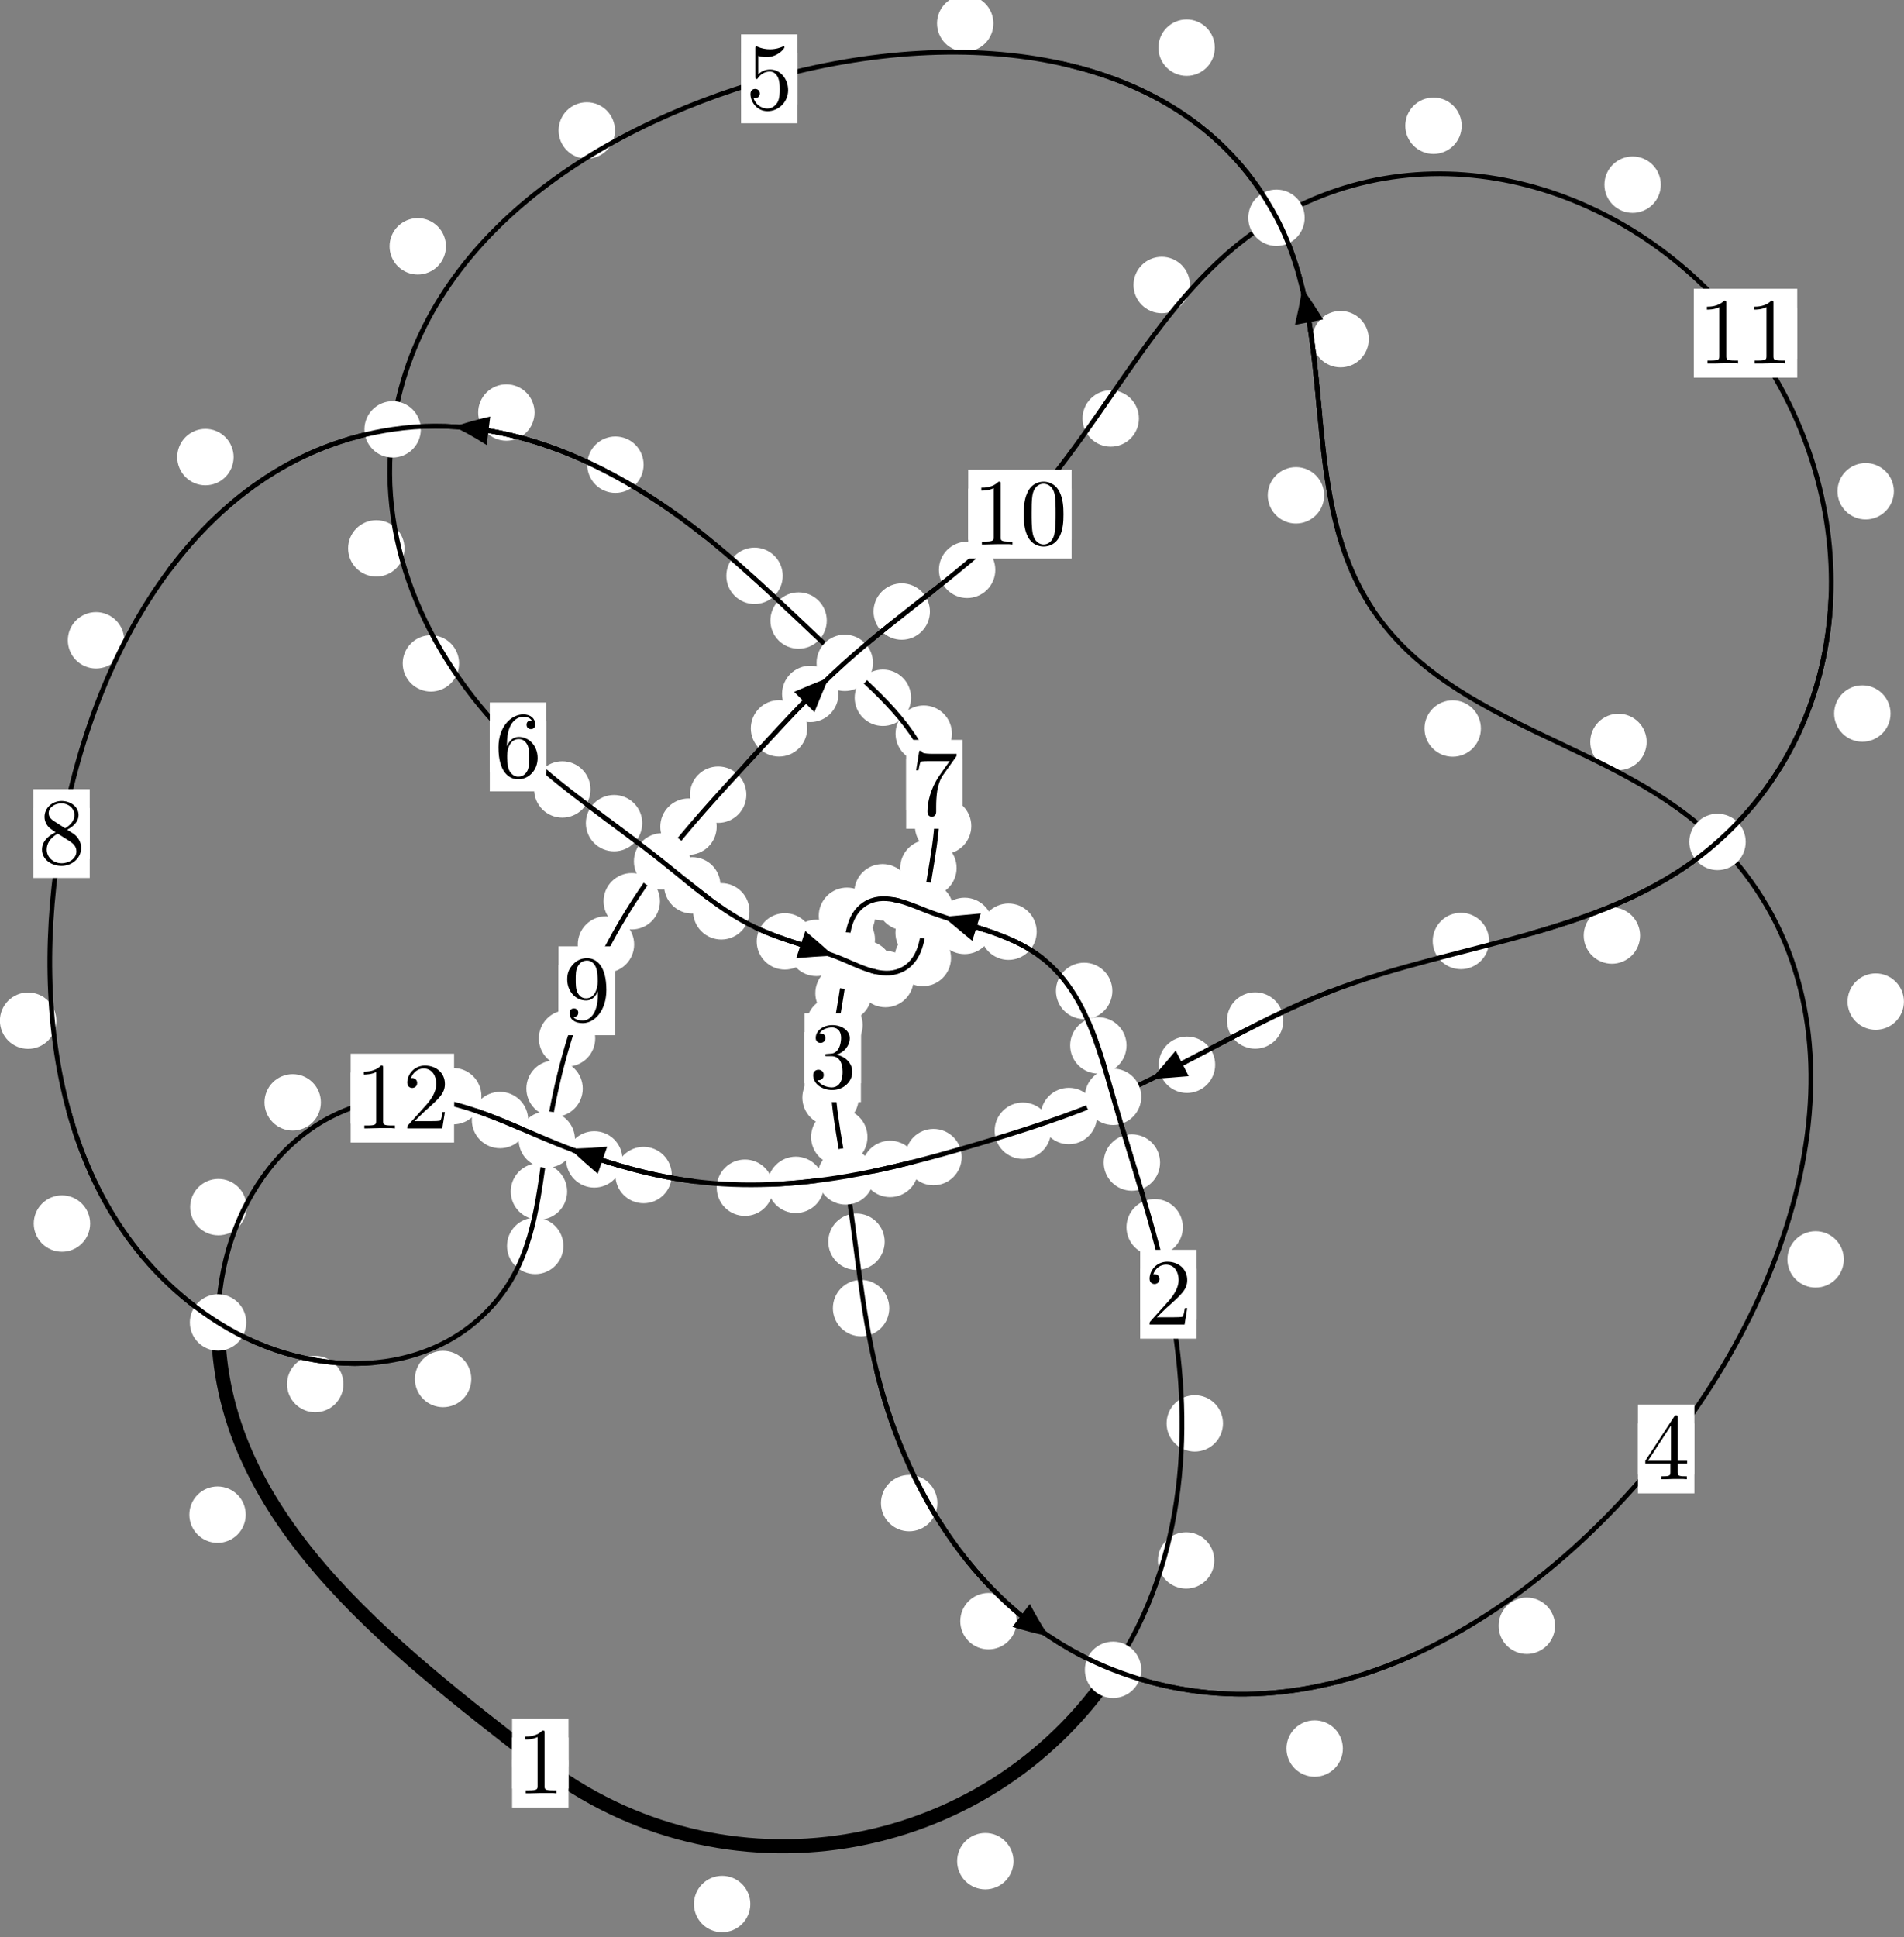 <?xml version="1.0"?>
<!-- Created by MetaPost 1.999 on 2021.07.06:0008 -->
<svg version="1.1" xmlns="http://www.w3.org/2000/svg" xmlns:xlink="http://www.w3.org/1999/xlink" width="201.849" height="205.321" viewBox="0 0 201.849 205.321">
<rect x="0" y="0" width="201.849" height="205.321" fill="#808080" stroke="none"/>
<!-- Original BoundingBox: -118.008591 -27.814194 83.840240 177.507202 -->
  <defs>
    <g transform="scale(0.01,0.01)" id="GLYPHcmr10_48">
      <path style="fill-rule: evenodd;" d="M460 -320C460 -400,455 -480,420 -554C374 -650,292 -666,250 -666C190 -666,117 -640,76 -547C44 -478,39 -400,39 -320C39 -245,43 -155,84 -79C127 2,200 22,249 22C303 22,379 1,423 -94C455 -163,460 -241,460 -320M249 -0C210 -0,151 -25,133 -121C122 -181,122 -273,122 -332C122 -396,122 -462,130 -516C149 -635,224 -644,249 -644C282 -644,348 -626,367 -527C377 -471,377 -395,377 -332C377 -257,377 -189,366 -125C351 -30,294 -0,249 -0"></path>
    </g>
    <g transform="scale(0.01,0.01)" id="GLYPHcmr10_49">
      <path style="fill-rule: evenodd;" d="M294 -640C294 -664,294 -666,271 -666C209 -602,121 -602,89 -602L89 -571C109 -571,168 -571,220 -597L220 -79C220 -43,217 -31,127 -31L95 -31L95 -0L257 -0L130 -3L217 -3L257 -3L297 -3L384 -3L419 -0L419 -31L387 -31C297 -31,294 -42,294 -79"></path>
    </g>
    <g transform="scale(0.01,0.01)" id="GLYPHcmr10_50">
      <path style="fill-rule: evenodd;" d="M127 -77L233 -180C389 -318,449 -372,449 -472C449 -586,359 -666,237 -666C124 -666,50 -574,50 -485C50 -429,100 -429,103 -429C120 -429,155 -441,155 -482C155 -508,137 -534,102 -534C94 -534,92 -534,89 -533C112 -598,166 -635,224 -635C315 -635,358 -554,358 -472C358 -392,308 -313,253 -251L61 -37C50 -26,50 -24,50 -0L421 -0L449 -174L424 -174C419 -144,412 -100,402 -85C395 -77,329 -77,307 -77"></path>
    </g>
    <g transform="scale(0.01,0.01)" id="GLYPHcmr10_51">
      <path style="fill-rule: evenodd;" d="M290 -352C372 -379,430 -449,430 -528C430 -610,342 -666,246 -666C145 -666,69 -606,69 -530C69 -497,91 -478,120 -478C151 -478,171 -500,171 -529C171 -579,124 -579,109 -579C140 -628,206 -641,242 -641C283 -641,338 -619,338 -529C338 -517,336 -459,310 -415C280 -367,246 -364,221 -363C213 -362,189 -360,182 -360C174 -359,167 -358,167 -348C167 -337,174 -337,191 -337L235 -337C317 -337,354 -269,354 -171C354 -35,285 -6,241 -6C198 -6,123 -23,88 -82C123 -77,154 -99,154 -137C154 -173,127 -193,98 -193C74 -193,42 -179,42 -135C42 -44,135 22,244 22C366 22,457 -69,457 -171C457 -253,394 -331,290 -352"></path>
    </g>
    <g transform="scale(0.01,0.01)" id="GLYPHcmr10_52">
      <path style="fill-rule: evenodd;" d="M294 -165L294 -78C294 -42,292 -31,218 -31L197 -31L197 -0L332 -0L238 -3L290 -3L332 -3L374 -3L427 -3L468 -0L468 -31L447 -31C373 -31,371 -42,371 -78L371 -165L471 -165L471 -196L371 -196L371 -651C371 -671,371 -677,355 -677C346 -677,343 -677,335 -665L28 -196L28 -165M300 -196L56 -196L300 -569"></path>
    </g>
    <g transform="scale(0.01,0.01)" id="GLYPHcmr10_53">
      <path style="fill-rule: evenodd;" d="M449 -201C449 -320,367 -420,259 -420C211 -420,168 -404,132 -369L132 -564C152 -558,185 -551,217 -551C340 -551,410 -642,410 -655C410 -661,407 -666,400 -666C399 -666,397 -666,392 -663C372 -654,323 -634,256 -634C216 -634,170 -641,123 -662C115 -665,113 -665,111 -665C101 -665,101 -657,101 -641L101 -345C101 -327,101 -319,115 -319C122 -319,124 -322,128 -328C139 -344,176 -398,257 -398C309 -398,334 -352,342 -334C358 -297,360 -258,360 -208C360 -173,360 -113,336 -71C312 -32,275 -6,229 -6C156 -6,99 -59,82 -118C85 -117,88 -116,99 -116C132 -116,149 -141,149 -165C149 -189,132 -214,99 -214C85 -214,50 -207,50 -161C50 -75,119 22,231 22C347 22,449 -74,449 -201"></path>
    </g>
    <g transform="scale(0.01,0.01)" id="GLYPHcmr10_54">
      <path style="fill-rule: evenodd;" d="M132 -328L132 -352C132 -605,256 -641,307 -641C331 -641,373 -635,395 -601C380 -601,340 -601,340 -556C340 -525,364 -510,386 -510C402 -510,432 -519,432 -558C432 -618,388 -666,305 -666C177 -666,42 -537,42 -316C42 -49,158 22,251 22C362 22,457 -72,457 -204C457 -331,368 -427,257 -427C189 -427,152 -376,132 -328M251 -6C188 -6,158 -66,152 -81C134 -128,134 -208,134 -226C134 -304,166 -404,256 -404C272 -404,318 -404,349 -342C367 -305,367 -254,367 -205C367 -157,367 -107,350 -71C320 -11,274 -6,251 -6"></path>
    </g>
    <g transform="scale(0.01,0.01)" id="GLYPHcmr10_55">
      <path style="fill-rule: evenodd;" d="M476 -609C485 -621,485 -623,485 -644L242 -644C120 -644,118 -657,114 -676L89 -676L56 -470L81 -470C84 -486,93 -549,106 -561C113 -567,191 -567,204 -567L411 -567C400 -551,321 -442,299 -409C209 -274,176 -135,176 -33C176 -23,176 22,222 22C268 22,268 -23,268 -33L268 -84C268 -139,271 -194,279 -248C283 -271,297 -357,341 -419"></path>
    </g>
    <g transform="scale(0.01,0.01)" id="GLYPHcmr10_56">
      <path style="fill-rule: evenodd;" d="M163 -457C117 -487,113 -521,113 -538C113 -599,178 -641,249 -641C322 -641,386 -589,386 -517C386 -460,347 -412,287 -377M309 -362C381 -399,430 -451,430 -517C430 -609,341 -666,250 -666C150 -666,69 -592,69 -499C69 -481,71 -436,113 -389C124 -377,161 -352,186 -335C128 -306,42 -250,42 -151C42 -45,144 22,249 22C362 22,457 -61,457 -168C457 -204,446 -249,408 -291C389 -312,373 -322,309 -362M209 -320L332 -242C360 -223,407 -193,407 -132C407 -58,332 -6,250 -6C164 -6,92 -68,92 -151C92 -209,124 -273,209 -320"></path>
    </g>
    <g transform="scale(0.01,0.01)" id="GLYPHcmr10_57">
      <path style="fill-rule: evenodd;" d="M367 -318L367 -286C367 -52,263 -6,205 -6C188 -6,134 -8,107 -42C151 -42,159 -71,159 -88C159 -119,135 -134,113 -134C97 -134,67 -125,67 -86C67 -19,121 22,206 22C335 22,457 -114,457 -329C457 -598,342 -666,253 -666C198 -666,149 -648,106 -603C65 -558,42 -516,42 -441C42 -316,130 -218,242 -218C303 -218,344 -260,367 -318M243 -241C227 -241,181 -241,150 -304C132 -341,132 -391,132 -440C132 -494,132 -541,153 -578C180 -628,218 -641,253 -641C299 -641,332 -607,349 -562C361 -530,365 -467,365 -421C365 -338,331 -241,243 -241"></path>
    </g>
  </defs>
  <path d="M79.544 201.825C79.544 201.033,79.229 200.273,78.669 199.712C78.108 199.152,77.348 198.837,76.555 198.837C75.762 198.837,75.002 199.152,74.442 199.712C73.881 200.273,73.566 201.033,73.566 201.825C73.566 202.618,73.881 203.378,74.442 203.939C75.002 204.499,75.762 204.814,76.555 204.814C77.348 204.814,78.108 204.499,78.669 203.939C79.229 203.378,79.544 202.618,79.544 201.825Z" style="fill: rgb(100%,100%,100%);stroke: none;"></path>
  <path d="M60.268 186.885C60.268 186.092,59.953 185.332,59.393 184.771C58.832 184.211,58.072 183.896,57.279 183.896C56.486 183.896,55.726 184.211,55.166 184.771C54.605 185.332,54.29 186.092,54.29 186.885C54.29 187.677,54.605 188.437,55.166 188.998C55.726 189.558,56.486 189.873,57.279 189.873C58.072 189.873,58.832 189.558,59.393 188.998C59.953 188.437,60.268 187.677,60.268 186.885Z" style="fill: rgb(100%,100%,100%);stroke: none;"></path>
  <path d="M128.731 165.403C128.731 164.61,128.416 163.85,127.856 163.29C127.296 162.729,126.535 162.414,125.743 162.414C124.95 162.414,124.19 162.729,123.629 163.29C123.069 163.85,122.754 164.61,122.754 165.403C122.754 166.196,123.069 166.956,123.629 167.516C124.19 168.077,124.95 168.392,125.743 168.392C126.535 168.392,127.296 168.077,127.856 167.516C128.416 166.956,128.731 166.196,128.731 165.403Z" style="fill: rgb(100%,100%,100%);stroke: none;"></path>
  <path d="M107.447 197.283C107.447 196.491,107.132 195.73,106.571 195.17C106.011 194.609,105.251 194.294,104.458 194.294C103.665 194.294,102.905 194.609,102.345 195.17C101.784 195.73,101.469 196.491,101.469 197.283C101.469 198.076,101.784 198.836,102.345 199.397C102.905 199.957,103.665 200.272,104.458 200.272C105.251 200.272,106.011 199.957,106.571 199.397C107.132 198.836,107.447 198.076,107.447 197.283Z" style="fill: rgb(100%,100%,100%);stroke: none;"></path>
  <path d="M125.399 130.086C125.399 129.294,125.084 128.533,124.523 127.973C123.963 127.413,123.203 127.098,122.41 127.098C121.617 127.098,120.857 127.413,120.297 127.973C119.736 128.533,119.421 129.294,119.421 130.086C119.421 130.879,119.736 131.639,120.297 132.2C120.857 132.76,121.617 133.075,122.41 133.075C123.203 133.075,123.963 132.76,124.523 132.2C125.084 131.639,125.399 130.879,125.399 130.086Z" style="fill: rgb(100%,100%,100%);stroke: none;"></path>
  <path d="M129.653 150.879C129.653 150.086,129.338 149.326,128.778 148.765C128.217 148.205,127.457 147.89,126.664 147.89C125.872 147.89,125.112 148.205,124.551 148.765C123.991 149.326,123.676 150.086,123.676 150.879C123.676 151.671,123.991 152.431,124.551 152.992C125.112 153.552,125.872 153.867,126.664 153.867C127.457 153.867,128.217 153.552,128.778 152.992C129.338 152.431,129.653 151.671,129.653 150.879Z" style="fill: rgb(100%,100%,100%);stroke: none;"></path>
  <path d="M119.428 110.816C119.428 110.023,119.113 109.263,118.553 108.703C117.992 108.142,117.232 107.827,116.44 107.827C115.647 107.827,114.887 108.142,114.326 108.703C113.766 109.263,113.451 110.023,113.451 110.816C113.451 111.609,113.766 112.369,114.326 112.929C114.887 113.49,115.647 113.805,116.44 113.805C117.232 113.805,117.992 113.49,118.553 112.929C119.113 112.369,119.428 111.609,119.428 110.816Z" style="fill: rgb(100%,100%,100%);stroke: none;"></path>
  <path d="M122.984 123.231C122.984 122.438,122.669 121.678,122.109 121.117C121.549 120.557,120.788 120.242,119.996 120.242C119.203 120.242,118.443 120.557,117.882 121.117C117.322 121.678,117.007 122.438,117.007 123.231C117.007 124.023,117.322 124.783,117.882 125.344C118.443 125.904,119.203 126.219,119.996 126.219C120.788 126.219,121.549 125.904,122.109 125.344C122.669 124.783,122.984 124.023,122.984 123.231Z" style="fill: rgb(100%,100%,100%);stroke: none;"></path>
  <path d="M109.903 98.761C109.903 97.968,109.588 97.208,109.027 96.648C108.467 96.087,107.707 95.772,106.914 95.772C106.121 95.772,105.361 96.087,104.801 96.648C104.24 97.208,103.925 97.968,103.925 98.761C103.925 99.554,104.24 100.314,104.801 100.874C105.361 101.435,106.121 101.75,106.914 101.75C107.707 101.75,108.467 101.435,109.027 100.874C109.588 100.314,109.903 99.554,109.903 98.761Z" style="fill: rgb(100%,100%,100%);stroke: none;"></path>
  <path d="M117.923 105.037C117.923 104.244,117.608 103.484,117.047 102.924C116.487 102.363,115.727 102.048,114.934 102.048C114.141 102.048,113.381 102.363,112.821 102.924C112.26 103.484,111.945 104.244,111.945 105.037C111.945 105.83,112.26 106.59,112.821 107.15C113.381 107.711,114.141 108.026,114.934 108.026C115.727 108.026,116.487 107.711,117.047 107.15C117.608 106.59,117.923 105.83,117.923 105.037Z" style="fill: rgb(100%,100%,100%);stroke: none;"></path>
  <path d="M98.917 95.628C98.917 94.835,98.602 94.075,98.042 93.515C97.481 92.954,96.721 92.639,95.928 92.639C95.136 92.639,94.376 92.954,93.815 93.515C93.255 94.075,92.94 94.835,92.94 95.628C92.94 96.421,93.255 97.181,93.815 97.741C94.376 98.302,95.136 98.617,95.928 98.617C96.721 98.617,97.481 98.302,98.042 97.741C98.602 97.181,98.917 96.421,98.917 95.628Z" style="fill: rgb(100%,100%,100%);stroke: none;"></path>
  <path d="M105.25 98.147C105.25 97.354,104.936 96.594,104.375 96.033C103.815 95.473,103.054 95.158,102.262 95.158C101.469 95.158,100.709 95.473,100.148 96.033C99.588 96.594,99.273 97.354,99.273 98.147C99.273 98.939,99.588 99.7,100.148 100.26C100.709 100.821,101.469 101.135,102.262 101.135C103.054 101.135,103.815 100.821,104.375 100.26C104.936 99.7,105.25 98.939,105.25 98.147Z" style="fill: rgb(100%,100%,100%);stroke: none;"></path>
  <path d="M92.778 97.075C92.778 96.282,92.463 95.522,91.902 94.961C91.342 94.401,90.582 94.086,89.789 94.086C88.996 94.086,88.236 94.401,87.676 94.961C87.115 95.522,86.8 96.282,86.8 97.075C86.8 97.867,87.115 98.628,87.676 99.188C88.236 99.748,88.996 100.063,89.789 100.063C90.582 100.063,91.342 99.748,91.902 99.188C92.463 98.628,92.778 97.867,92.778 97.075Z" style="fill: rgb(100%,100%,100%);stroke: none;"></path>
  <path d="M96.547 94.58C96.547 93.787,96.232 93.027,95.671 92.466C95.111 91.906,94.351 91.591,93.558 91.591C92.765 91.591,92.005 91.906,91.445 92.466C90.884 93.027,90.569 93.787,90.569 94.58C90.569 95.372,90.884 96.132,91.445 96.693C92.005 97.253,92.765 97.568,93.558 97.568C94.351 97.568,95.111 97.253,95.671 96.693C96.232 96.132,96.547 95.372,96.547 94.58Z" style="fill: rgb(100%,100%,100%);stroke: none;"></path>
  <path d="M92.413 105.276C92.413 104.483,92.098 103.723,91.538 103.162C90.977 102.602,90.217 102.287,89.424 102.287C88.632 102.287,87.872 102.602,87.311 103.162C86.751 103.723,86.436 104.483,86.436 105.276C86.436 106.068,86.751 106.829,87.311 107.389C87.872 107.95,88.632 108.264,89.424 108.264C90.217 108.264,90.977 107.95,91.538 107.389C92.098 106.829,92.413 106.068,92.413 105.276Z" style="fill: rgb(100%,100%,100%);stroke: none;"></path>
  <path d="M92.758 99.571C92.758 98.778,92.443 98.018,91.882 97.457C91.322 96.897,90.562 96.582,89.769 96.582C88.976 96.582,88.216 96.897,87.656 97.457C87.095 98.018,86.78 98.778,86.78 99.571C86.78 100.363,87.095 101.123,87.656 101.684C88.216 102.244,88.976 102.559,89.769 102.559C90.562 102.559,91.322 102.244,91.882 101.684C92.443 101.123,92.758 100.363,92.758 99.571Z" style="fill: rgb(100%,100%,100%);stroke: none;"></path>
  <path d="M91.038 116.346C91.038 115.553,90.723 114.793,90.163 114.233C89.602 113.672,88.842 113.357,88.049 113.357C87.257 113.357,86.497 113.672,85.936 114.233C85.376 114.793,85.061 115.553,85.061 116.346C85.061 117.139,85.376 117.899,85.936 118.459C86.497 119.02,87.257 119.335,88.049 119.335C88.842 119.335,89.602 119.02,90.163 118.459C90.723 117.899,91.038 117.139,91.038 116.346Z" style="fill: rgb(100%,100%,100%);stroke: none;"></path>
  <path d="M91.454 108.651C91.454 107.858,91.139 107.098,90.579 106.538C90.018 105.977,89.258 105.662,88.465 105.662C87.673 105.662,86.912 105.977,86.352 106.538C85.791 107.098,85.476 107.858,85.476 108.651C85.476 109.444,85.791 110.204,86.352 110.764C86.912 111.325,87.673 111.64,88.465 111.64C89.258 111.64,90.018 111.325,90.579 110.764C91.139 110.204,91.454 109.444,91.454 108.651Z" style="fill: rgb(100%,100%,100%);stroke: none;"></path>
  <path d="M93.787 131.624C93.787 130.832,93.472 130.071,92.912 129.511C92.351 128.951,91.591 128.636,90.798 128.636C90.006 128.636,89.245 128.951,88.685 129.511C88.124 130.071,87.809 130.832,87.809 131.624C87.809 132.417,88.124 133.177,88.685 133.738C89.245 134.298,90.006 134.613,90.798 134.613C91.591 134.613,92.351 134.298,92.912 133.738C93.472 133.177,93.787 132.417,93.787 131.624Z" style="fill: rgb(100%,100%,100%);stroke: none;"></path>
  <path d="M91.963 120.522C91.963 119.729,91.648 118.969,91.088 118.409C90.527 117.848,89.767 117.533,88.975 117.533C88.182 117.533,87.422 117.848,86.861 118.409C86.301 118.969,85.986 119.729,85.986 120.522C85.986 121.315,86.301 122.075,86.861 122.635C87.422 123.196,88.182 123.511,88.975 123.511C89.767 123.511,90.527 123.196,91.088 122.635C91.648 122.075,91.963 121.315,91.963 120.522Z" style="fill: rgb(100%,100%,100%);stroke: none;"></path>
  <path d="M99.373 159.328C99.373 158.536,99.058 157.775,98.497 157.215C97.937 156.655,97.177 156.34,96.384 156.34C95.591 156.34,94.831 156.655,94.271 157.215C93.71 157.775,93.395 158.536,93.395 159.328C93.395 160.121,93.71 160.881,94.271 161.442C94.831 162.002,95.591 162.317,96.384 162.317C97.177 162.317,97.937 162.002,98.497 161.442C99.058 160.881,99.373 160.121,99.373 159.328Z" style="fill: rgb(100%,100%,100%);stroke: none;"></path>
  <path d="M94.274 138.661C94.274 137.868,93.959 137.108,93.399 136.547C92.838 135.987,92.078 135.672,91.285 135.672C90.493 135.672,89.733 135.987,89.172 136.547C88.612 137.108,88.297 137.868,88.297 138.661C88.297 139.453,88.612 140.213,89.172 140.774C89.733 141.334,90.493 141.649,91.285 141.649C92.078 141.649,92.838 141.334,93.399 140.774C93.959 140.213,94.274 139.453,94.274 138.661Z" style="fill: rgb(100%,100%,100%);stroke: none;"></path>
  <path d="M142.359 185.345C142.359 184.553,142.044 183.792,141.484 183.232C140.923 182.671,140.163 182.356,139.371 182.356C138.578 182.356,137.818 182.671,137.257 183.232C136.697 183.792,136.382 184.553,136.382 185.345C136.382 186.138,136.697 186.898,137.257 187.459C137.818 188.019,138.578 188.334,139.371 188.334C140.163 188.334,140.923 188.019,141.484 187.459C142.044 186.898,142.359 186.138,142.359 185.345Z" style="fill: rgb(100%,100%,100%);stroke: none;"></path>
  <path d="M107.78 171.842C107.78 171.049,107.465 170.289,106.904 169.729C106.344 169.168,105.584 168.853,104.791 168.853C103.998 168.853,103.238 169.168,102.678 169.729C102.117 170.289,101.802 171.049,101.802 171.842C101.802 172.635,102.117 173.395,102.678 173.955C103.238 174.516,103.998 174.831,104.791 174.831C105.584 174.831,106.344 174.516,106.904 173.955C107.465 173.395,107.78 172.635,107.78 171.842Z" style="fill: rgb(100%,100%,100%);stroke: none;"></path>
  <path d="M195.466 133.495C195.466 132.703,195.151 131.942,194.59 131.382C194.03 130.821,193.269 130.507,192.477 130.507C191.684 130.507,190.924 130.821,190.363 131.382C189.803 131.942,189.488 132.703,189.488 133.495C189.488 134.288,189.803 135.048,190.363 135.609C190.924 136.169,191.684 136.484,192.477 136.484C193.269 136.484,194.03 136.169,194.59 135.609C195.151 135.048,195.466 134.288,195.466 133.495Z" style="fill: rgb(100%,100%,100%);stroke: none;"></path>
  <path d="M164.851 172.33C164.851 171.538,164.536 170.777,163.975 170.217C163.415 169.657,162.655 169.342,161.862 169.342C161.069 169.342,160.309 169.657,159.749 170.217C159.188 170.777,158.873 171.538,158.873 172.33C158.873 173.123,159.188 173.883,159.749 174.444C160.309 175.004,161.069 175.319,161.862 175.319C162.655 175.319,163.415 175.004,163.975 174.444C164.536 173.883,164.851 173.123,164.851 172.33Z" style="fill: rgb(100%,100%,100%);stroke: none;"></path>
  <path d="M174.565 78.646C174.565 77.853,174.25 77.093,173.69 76.532C173.13 75.972,172.369 75.657,171.577 75.657C170.784 75.657,170.024 75.972,169.463 76.532C168.903 77.093,168.588 77.853,168.588 78.646C168.588 79.438,168.903 80.198,169.463 80.759C170.024 81.319,170.784 81.634,171.577 81.634C172.369 81.634,173.13 81.319,173.69 80.759C174.25 80.198,174.565 79.438,174.565 78.646Z" style="fill: rgb(100%,100%,100%);stroke: none;"></path>
  <path d="M201.84 106.17C201.84 105.378,201.525 104.617,200.965 104.057C200.404 103.496,199.644 103.182,198.852 103.182C198.059 103.182,197.299 103.496,196.738 104.057C196.178 104.617,195.863 105.378,195.863 106.17C195.863 106.963,196.178 107.723,196.738 108.284C197.299 108.844,198.059 109.159,198.852 109.159C199.644 109.159,200.404 108.844,200.965 108.284C201.525 107.723,201.84 106.963,201.84 106.17Z" style="fill: rgb(100%,100%,100%);stroke: none;"></path>
  <path d="M140.376 52.503C140.376 51.71,140.061 50.95,139.5 50.39C138.94 49.829,138.18 49.514,137.387 49.514C136.594 49.514,135.834 49.829,135.274 50.39C134.713 50.95,134.398 51.71,134.398 52.503C134.398 53.296,134.713 54.056,135.274 54.616C135.834 55.177,136.594 55.492,137.387 55.492C138.18 55.492,138.94 55.177,139.5 54.616C140.061 54.056,140.376 53.296,140.376 52.503Z" style="fill: rgb(100%,100%,100%);stroke: none;"></path>
  <path d="M156.993 77.221C156.993 76.429,156.678 75.669,156.117 75.108C155.557 74.548,154.797 74.233,154.004 74.233C153.211 74.233,152.451 74.548,151.891 75.108C151.33 75.669,151.015 76.429,151.015 77.221C151.015 78.014,151.33 78.774,151.891 79.335C152.451 79.895,153.211 80.21,154.004 80.21C154.797 80.21,155.557 79.895,156.117 79.335C156.678 78.774,156.993 78.014,156.993 77.221Z" style="fill: rgb(100%,100%,100%);stroke: none;"></path>
  <path d="M128.786 5.053C128.786 4.26,128.471 3.5,127.911 2.94C127.35 2.379,126.59 2.064,125.798 2.064C125.005 2.064,124.245 2.379,123.684 2.94C123.124 3.5,122.809 4.26,122.809 5.053C122.809 5.846,123.124 6.606,123.684 7.166C124.245 7.727,125.005 8.042,125.798 8.042C126.59 8.042,127.35 7.727,127.911 7.166C128.471 6.606,128.786 5.846,128.786 5.053Z" style="fill: rgb(100%,100%,100%);stroke: none;"></path>
  <path d="M145.107 35.95C145.107 35.157,144.792 34.397,144.232 33.836C143.671 33.276,142.911 32.961,142.118 32.961C141.326 32.961,140.565 33.276,140.005 33.836C139.444 34.397,139.13 35.157,139.13 35.95C139.13 36.742,139.444 37.503,140.005 38.063C140.565 38.624,141.326 38.938,142.118 38.938C142.911 38.938,143.671 38.624,144.232 38.063C144.792 37.503,145.107 36.742,145.107 35.95Z" style="fill: rgb(100%,100%,100%);stroke: none;"></path>
  <path d="M65.196 13.829C65.196 13.036,64.881 12.276,64.321 11.716C63.76 11.155,63 10.84,62.207 10.84C61.415 10.84,60.654 11.155,60.094 11.716C59.533 12.276,59.219 13.036,59.219 13.829C59.219 14.622,59.533 15.382,60.094 15.942C60.654 16.503,61.415 16.818,62.207 16.818C63 16.818,63.76 16.503,64.321 15.942C64.881 15.382,65.196 14.622,65.196 13.829Z" style="fill: rgb(100%,100%,100%);stroke: none;"></path>
  <path d="M105.314 2.482C105.314 1.689,104.999 0.929,104.439 0.368C103.879 -0.192,103.118 -0.507,102.326 -0.507C101.533 -0.507,100.773 -0.192,100.212 0.368C99.652 0.929,99.337 1.689,99.337 2.482C99.337 3.274,99.652 4.034,100.212 4.595C100.773 5.155,101.533 5.47,102.326 5.47C103.118 5.47,103.879 5.155,104.439 4.595C104.999 4.034,105.314 3.274,105.314 2.482Z" style="fill: rgb(100%,100%,100%);stroke: none;"></path>
  <path d="M42.881 58.128C42.881 57.335,42.566 56.575,42.006 56.015C41.445 55.454,40.685 55.139,39.892 55.139C39.1 55.139,38.339 55.454,37.779 56.015C37.218 56.575,36.903 57.335,36.903 58.128C36.903 58.921,37.218 59.681,37.779 60.241C38.339 60.802,39.1 61.117,39.892 61.117C40.685 61.117,41.445 60.802,42.006 60.241C42.566 59.681,42.881 58.921,42.881 58.128Z" style="fill: rgb(100%,100%,100%);stroke: none;"></path>
  <path d="M47.276 26.11C47.276 25.318,46.961 24.558,46.401 23.997C45.84 23.437,45.08 23.122,44.287 23.122C43.495 23.122,42.734 23.437,42.174 23.997C41.614 24.558,41.299 25.318,41.299 26.11C41.299 26.903,41.614 27.663,42.174 28.224C42.734 28.784,43.495 29.099,44.287 29.099C45.08 29.099,45.84 28.784,46.401 28.224C46.961 27.663,47.276 26.903,47.276 26.11Z" style="fill: rgb(100%,100%,100%);stroke: none;"></path>
  <path d="M62.602 83.682C62.602 82.889,62.287 82.129,61.727 81.569C61.166 81.008,60.406 80.693,59.614 80.693C58.821 80.693,58.061 81.008,57.5 81.569C56.94 82.129,56.625 82.889,56.625 83.682C56.625 84.475,56.94 85.235,57.5 85.795C58.061 86.356,58.821 86.671,59.614 86.671C60.406 86.671,61.166 86.356,61.727 85.795C62.287 85.235,62.602 84.475,62.602 83.682Z" style="fill: rgb(100%,100%,100%);stroke: none;"></path>
  <path d="M48.668 70.319C48.668 69.526,48.353 68.766,47.793 68.206C47.232 67.645,46.472 67.33,45.68 67.33C44.887 67.33,44.127 67.645,43.566 68.206C43.006 68.766,42.691 69.526,42.691 70.319C42.691 71.112,43.006 71.872,43.566 72.432C44.127 72.993,44.887 73.308,45.68 73.308C46.472 73.308,47.232 72.993,47.793 72.432C48.353 71.872,48.668 71.112,48.668 70.319Z" style="fill: rgb(100%,100%,100%);stroke: none;"></path>
  <path d="M76.377 93.847C76.377 93.054,76.062 92.294,75.502 91.733C74.941 91.173,74.181 90.858,73.388 90.858C72.596 90.858,71.836 91.173,71.275 91.733C70.715 92.294,70.4 93.054,70.4 93.847C70.4 94.639,70.715 95.4,71.275 95.96C71.836 96.521,72.596 96.836,73.388 96.836C74.181 96.836,74.941 96.521,75.502 95.96C76.062 95.4,76.377 94.639,76.377 93.847Z" style="fill: rgb(100%,100%,100%);stroke: none;"></path>
  <path d="M68.087 87.254C68.087 86.462,67.772 85.701,67.211 85.141C66.651 84.581,65.891 84.266,65.098 84.266C64.305 84.266,63.545 84.581,62.985 85.141C62.424 85.701,62.109 86.462,62.109 87.254C62.109 88.047,62.424 88.807,62.985 89.368C63.545 89.928,64.305 90.243,65.098 90.243C65.891 90.243,66.651 89.928,67.211 89.368C67.772 88.807,68.087 88.047,68.087 87.254Z" style="fill: rgb(100%,100%,100%);stroke: none;"></path>
  <path d="M86.198 99.788C86.198 98.995,85.883 98.235,85.322 97.674C84.762 97.114,84.002 96.799,83.209 96.799C82.416 96.799,81.656 97.114,81.096 97.674C80.535 98.235,80.22 98.995,80.22 99.788C80.22 100.58,80.535 101.341,81.096 101.901C81.656 102.462,82.416 102.776,83.209 102.776C84.002 102.776,84.762 102.462,85.322 101.901C85.883 101.341,86.198 100.58,86.198 99.788Z" style="fill: rgb(100%,100%,100%);stroke: none;"></path>
  <path d="M79.457 96.601C79.457 95.808,79.142 95.048,78.582 94.487C78.021 93.927,77.261 93.612,76.468 93.612C75.676 93.612,74.915 93.927,74.355 94.487C73.794 95.048,73.479 95.808,73.479 96.601C73.479 97.393,73.794 98.153,74.355 98.714C74.915 99.274,75.676 99.589,76.468 99.589C77.261 99.589,78.021 99.274,78.582 98.714C79.142 98.153,79.457 97.393,79.457 96.601Z" style="fill: rgb(100%,100%,100%);stroke: none;"></path>
  <path d="M94.656 102.696C94.656 101.903,94.341 101.143,93.78 100.582C93.22 100.022,92.46 99.707,91.667 99.707C90.874 99.707,90.114 100.022,89.554 100.582C88.993 101.143,88.678 101.903,88.678 102.696C88.678 103.488,88.993 104.248,89.554 104.809C90.114 105.369,90.874 105.684,91.667 105.684C92.46 105.684,93.22 105.369,93.78 104.809C94.341 104.248,94.656 103.488,94.656 102.696Z" style="fill: rgb(100%,100%,100%);stroke: none;"></path>
  <path d="M89.534 100.478C89.534 99.685,89.219 98.925,88.659 98.365C88.098 97.804,87.338 97.489,86.546 97.489C85.753 97.489,84.993 97.804,84.432 98.365C83.872 98.925,83.557 99.685,83.557 100.478C83.557 101.271,83.872 102.031,84.432 102.591C84.993 103.152,85.753 103.467,86.546 103.467C87.338 103.467,88.098 103.152,88.659 102.591C89.219 102.031,89.534 101.271,89.534 100.478Z" style="fill: rgb(100%,100%,100%);stroke: none;"></path>
  <path d="M100.82 101.548C100.82 100.755,100.505 99.995,99.945 99.435C99.384 98.874,98.624 98.559,97.831 98.559C97.039 98.559,96.278 98.874,95.718 99.435C95.157 99.995,94.842 100.755,94.842 101.548C94.842 102.341,95.157 103.101,95.718 103.661C96.278 104.222,97.039 104.537,97.831 104.537C98.624 104.537,99.384 104.222,99.945 103.661C100.505 103.101,100.82 102.341,100.82 101.548Z" style="fill: rgb(100%,100%,100%);stroke: none;"></path>
  <path d="M96.86 103.781C96.86 102.988,96.545 102.228,95.984 101.667C95.424 101.107,94.664 100.792,93.871 100.792C93.078 100.792,92.318 101.107,91.758 101.667C91.197 102.228,90.882 102.988,90.882 103.781C90.882 104.573,91.197 105.333,91.758 105.894C92.318 106.454,93.078 106.769,93.871 106.769C94.664 106.769,95.424 106.454,95.984 105.894C96.545 105.333,96.86 104.573,96.86 103.781Z" style="fill: rgb(100%,100%,100%);stroke: none;"></path>
  <path d="M101.413 92.007C101.413 91.214,101.098 90.454,100.538 89.893C99.977 89.333,99.217 89.018,98.425 89.018C97.632 89.018,96.872 89.333,96.311 89.893C95.751 90.454,95.436 91.214,95.436 92.007C95.436 92.799,95.751 93.56,96.311 94.12C96.872 94.681,97.632 94.996,98.425 94.996C99.217 94.996,99.977 94.681,100.538 94.12C101.098 93.56,101.413 92.799,101.413 92.007Z" style="fill: rgb(100%,100%,100%);stroke: none;"></path>
  <path d="M100.906 98.876C100.906 98.083,100.591 97.323,100.03 96.763C99.47 96.202,98.71 95.887,97.917 95.887C97.124 95.887,96.364 96.202,95.804 96.763C95.243 97.323,94.928 98.083,94.928 98.876C94.928 99.669,95.243 100.429,95.804 100.989C96.364 101.55,97.124 101.865,97.917 101.865C98.71 101.865,99.47 101.55,100.03 100.989C100.591 100.429,100.906 99.669,100.906 98.876Z" style="fill: rgb(100%,100%,100%);stroke: none;"></path>
  <path d="M100.917 77.767C100.917 76.974,100.602 76.214,100.042 75.653C99.481 75.093,98.721 74.778,97.929 74.778C97.136 74.778,96.376 75.093,95.815 75.653C95.255 76.214,94.94 76.974,94.94 77.767C94.94 78.559,95.255 79.319,95.815 79.88C96.376 80.44,97.136 80.755,97.929 80.755C98.721 80.755,99.481 80.44,100.042 79.88C100.602 79.319,100.917 78.559,100.917 77.767Z" style="fill: rgb(100%,100%,100%);stroke: none;"></path>
  <path d="M102.971 87.558C102.971 86.766,102.656 86.005,102.095 85.445C101.535 84.884,100.775 84.569,99.982 84.569C99.189 84.569,98.429 84.884,97.869 85.445C97.308 86.005,96.993 86.766,96.993 87.558C96.993 88.351,97.308 89.111,97.869 89.672C98.429 90.232,99.189 90.547,99.982 90.547C100.775 90.547,101.535 90.232,102.095 89.672C102.656 89.111,102.971 88.351,102.971 87.558Z" style="fill: rgb(100%,100%,100%);stroke: none;"></path>
  <path d="M87.649 65.777C87.649 64.985,87.334 64.225,86.774 63.664C86.213 63.104,85.453 62.789,84.66 62.789C83.868 62.789,83.108 63.104,82.547 63.664C81.987 64.225,81.672 64.985,81.672 65.777C81.672 66.57,81.987 67.33,82.547 67.891C83.108 68.451,83.868 68.766,84.66 68.766C85.453 68.766,86.213 68.451,86.774 67.891C87.334 67.33,87.649 66.57,87.649 65.777Z" style="fill: rgb(100%,100%,100%);stroke: none;"></path>
  <path d="M96.585 73.962C96.585 73.169,96.27 72.409,95.71 71.848C95.149 71.288,94.389 70.973,93.596 70.973C92.804 70.973,92.044 71.288,91.483 71.848C90.923 72.409,90.608 73.169,90.608 73.962C90.608 74.755,90.923 75.515,91.483 76.075C92.044 76.636,92.804 76.951,93.596 76.951C94.389 76.951,95.149 76.636,95.71 76.075C96.27 75.515,96.585 74.755,96.585 73.962Z" style="fill: rgb(100%,100%,100%);stroke: none;"></path>
  <path d="M68.232 49.258C68.232 48.465,67.917 47.705,67.357 47.144C66.796 46.584,66.036 46.269,65.243 46.269C64.451 46.269,63.691 46.584,63.13 47.144C62.57 47.705,62.255 48.465,62.255 49.258C62.255 50.05,62.57 50.81,63.13 51.371C63.691 51.931,64.451 52.246,65.243 52.246C66.036 52.246,66.796 51.931,67.357 51.371C67.917 50.81,68.232 50.05,68.232 49.258Z" style="fill: rgb(100%,100%,100%);stroke: none;"></path>
  <path d="M82.979 61.037C82.979 60.244,82.665 59.484,82.104 58.924C81.544 58.363,80.783 58.048,79.991 58.048C79.198 58.048,78.438 58.363,77.877 58.924C77.317 59.484,77.002 60.244,77.002 61.037C77.002 61.83,77.317 62.59,77.877 63.15C78.438 63.711,79.198 64.026,79.991 64.026C80.783 64.026,81.544 63.711,82.104 63.15C82.665 62.59,82.979 61.83,82.979 61.037Z" style="fill: rgb(100%,100%,100%);stroke: none;"></path>
  <path d="M24.765 48.451C24.765 47.658,24.45 46.898,23.889 46.337C23.329 45.777,22.569 45.462,21.776 45.462C20.983 45.462,20.223 45.777,19.663 46.337C19.102 46.898,18.787 47.658,18.787 48.451C18.787 49.243,19.102 50.004,19.663 50.564C20.223 51.125,20.983 51.44,21.776 51.44C22.569 51.44,23.329 51.125,23.889 50.564C24.45 50.004,24.765 49.243,24.765 48.451Z" style="fill: rgb(100%,100%,100%);stroke: none;"></path>
  <path d="M56.671 43.728C56.671 42.935,56.356 42.175,55.795 41.614C55.235 41.054,54.475 40.739,53.682 40.739C52.889 40.739,52.129 41.054,51.569 41.614C51.008 42.175,50.693 42.935,50.693 43.728C50.693 44.52,51.008 45.28,51.569 45.841C52.129 46.401,52.889 46.716,53.682 46.716C54.475 46.716,55.235 46.401,55.795 45.841C56.356 45.28,56.671 44.52,56.671 43.728Z" style="fill: rgb(100%,100%,100%);stroke: none;"></path>
  <path d="M5.969 108.191C5.969 107.398,5.654 106.638,5.093 106.077C4.533 105.517,3.773 105.202,2.98 105.202C2.187 105.202,1.427 105.517,0.867 106.077C0.306 106.638,-0.009 107.398,-0.009 108.191C-0.009 108.983,0.306 109.743,0.867 110.304C1.427 110.864,2.187 111.179,2.98 111.179C3.773 111.179,4.533 110.864,5.093 110.304C5.654 109.743,5.969 108.983,5.969 108.191Z" style="fill: rgb(100%,100%,100%);stroke: none;"></path>
  <path d="M13.169 67.872C13.169 67.079,12.854 66.319,12.293 65.759C11.733 65.198,10.973 64.883,10.18 64.883C9.387 64.883,8.627 65.198,8.067 65.759C7.506 66.319,7.191 67.079,7.191 67.872C7.191 68.665,7.506 69.425,8.067 69.985C8.627 70.546,9.387 70.861,10.18 70.861C10.973 70.861,11.733 70.546,12.293 69.985C12.854 69.425,13.169 68.665,13.169 67.872Z" style="fill: rgb(100%,100%,100%);stroke: none;"></path>
  <path d="M36.408 146.712C36.408 145.919,36.093 145.159,35.533 144.599C34.972 144.038,34.212 143.723,33.419 143.723C32.627 143.723,31.867 144.038,31.306 144.599C30.746 145.159,30.431 145.919,30.431 146.712C30.431 147.505,30.746 148.265,31.306 148.825C31.867 149.386,32.627 149.701,33.419 149.701C34.212 149.701,34.972 149.386,35.533 148.825C36.093 148.265,36.408 147.505,36.408 146.712Z" style="fill: rgb(100%,100%,100%);stroke: none;"></path>
  <path d="M9.557 129.696C9.557 128.904,9.242 128.143,8.681 127.583C8.121 127.022,7.361 126.708,6.568 126.708C5.775 126.708,5.015 127.022,4.455 127.583C3.894 128.143,3.579 128.904,3.579 129.696C3.579 130.489,3.894 131.249,4.455 131.81C5.015 132.37,5.775 132.685,6.568 132.685C7.361 132.685,8.121 132.37,8.681 131.81C9.242 131.249,9.557 130.489,9.557 129.696Z" style="fill: rgb(100%,100%,100%);stroke: none;"></path>
  <path d="M59.727 132.067C59.727 131.274,59.413 130.514,58.852 129.954C58.292 129.393,57.531 129.078,56.739 129.078C55.946 129.078,55.186 129.393,54.625 129.954C54.065 130.514,53.75 131.274,53.75 132.067C53.75 132.86,54.065 133.62,54.625 134.18C55.186 134.741,55.946 135.056,56.739 135.056C57.531 135.056,58.292 134.741,58.852 134.18C59.413 133.62,59.727 132.86,59.727 132.067Z" style="fill: rgb(100%,100%,100%);stroke: none;"></path>
  <path d="M49.961 146.173C49.961 145.381,49.647 144.621,49.086 144.06C48.526 143.5,47.765 143.185,46.973 143.185C46.18 143.185,45.42 143.5,44.859 144.06C44.299 144.621,43.984 145.381,43.984 146.173C43.984 146.966,44.299 147.726,44.859 148.287C45.42 148.847,46.18 149.162,46.973 149.162C47.765 149.162,48.526 148.847,49.086 148.287C49.647 147.726,49.961 146.966,49.961 146.173Z" style="fill: rgb(100%,100%,100%);stroke: none;"></path>
  <path d="M61.779 115.394C61.779 114.601,61.465 113.841,60.904 113.28C60.344 112.72,59.583 112.405,58.791 112.405C57.998 112.405,57.238 112.72,56.677 113.28C56.117 113.841,55.802 114.601,55.802 115.394C55.802 116.186,56.117 116.946,56.677 117.507C57.238 118.067,57.998 118.382,58.791 118.382C59.583 118.382,60.344 118.067,60.904 117.507C61.465 116.946,61.779 116.186,61.779 115.394Z" style="fill: rgb(100%,100%,100%);stroke: none;"></path>
  <path d="M60.124 126.299C60.124 125.506,59.809 124.746,59.248 124.185C58.688 123.625,57.928 123.31,57.135 123.31C56.342 123.31,55.582 123.625,55.022 124.185C54.461 124.746,54.146 125.506,54.146 126.299C54.146 127.091,54.461 127.851,55.022 128.412C55.582 128.972,56.342 129.287,57.135 129.287C57.928 129.287,58.688 128.972,59.248 128.412C59.809 127.851,60.124 127.091,60.124 126.299Z" style="fill: rgb(100%,100%,100%);stroke: none;"></path>
  <path d="M67.228 100.113C67.228 99.32,66.913 98.56,66.353 97.999C65.792 97.439,65.032 97.124,64.239 97.124C63.447 97.124,62.687 97.439,62.126 97.999C61.566 98.56,61.251 99.32,61.251 100.113C61.251 100.905,61.566 101.666,62.126 102.226C62.687 102.787,63.447 103.101,64.239 103.101C65.032 103.101,65.792 102.787,66.353 102.226C66.913 101.666,67.228 100.905,67.228 100.113Z" style="fill: rgb(100%,100%,100%);stroke: none;"></path>
  <path d="M63.101 110.069C63.101 109.277,62.786 108.517,62.226 107.956C61.665 107.396,60.905 107.081,60.112 107.081C59.32 107.081,58.559 107.396,57.999 107.956C57.438 108.517,57.124 109.277,57.124 110.069C57.124 110.862,57.438 111.622,57.999 112.183C58.559 112.743,59.32 113.058,60.112 113.058C60.905 113.058,61.665 112.743,62.226 112.183C62.786 111.622,63.101 110.862,63.101 110.069Z" style="fill: rgb(100%,100%,100%);stroke: none;"></path>
  <path d="M75.978 87.627C75.978 86.834,75.663 86.074,75.102 85.514C74.542 84.953,73.782 84.638,72.989 84.638C72.196 84.638,71.436 84.953,70.876 85.514C70.315 86.074,70 86.834,70 87.627C70 88.42,70.315 89.18,70.876 89.74C71.436 90.301,72.196 90.616,72.989 90.616C73.782 90.616,74.542 90.301,75.102 89.74C75.663 89.18,75.978 88.42,75.978 87.627Z" style="fill: rgb(100%,100%,100%);stroke: none;"></path>
  <path d="M69.964 95.533C69.964 94.74,69.649 93.98,69.089 93.419C68.528 92.859,67.768 92.544,66.975 92.544C66.182 92.544,65.422 92.859,64.862 93.419C64.301 93.98,63.986 94.74,63.986 95.533C63.986 96.325,64.301 97.085,64.862 97.646C65.422 98.206,66.182 98.521,66.975 98.521C67.768 98.521,68.528 98.206,69.089 97.646C69.649 97.085,69.964 96.325,69.964 95.533Z" style="fill: rgb(100%,100%,100%);stroke: none;"></path>
  <path d="M85.575 77.206C85.575 76.413,85.26 75.653,84.7 75.092C84.139 74.532,83.379 74.217,82.586 74.217C81.794 74.217,81.034 74.532,80.473 75.092C79.913 75.653,79.598 76.413,79.598 77.206C79.598 77.998,79.913 78.759,80.473 79.319C81.034 79.879,81.794 80.194,82.586 80.194C83.379 80.194,84.139 79.879,84.7 79.319C85.26 78.759,85.575 77.998,85.575 77.206Z" style="fill: rgb(100%,100%,100%);stroke: none;"></path>
  <path d="M79.124 84.236C79.124 83.443,78.809 82.683,78.248 82.122C77.688 81.562,76.928 81.247,76.135 81.247C75.342 81.247,74.582 81.562,74.022 82.122C73.461 82.683,73.146 83.443,73.146 84.236C73.146 85.028,73.461 85.789,74.022 86.349C74.582 86.91,75.342 87.224,76.135 87.224C76.928 87.224,77.688 86.91,78.248 86.349C78.809 85.789,79.124 85.028,79.124 84.236Z" style="fill: rgb(100%,100%,100%);stroke: none;"></path>
  <path d="M98.585 64.824C98.585 64.031,98.27 63.271,97.71 62.711C97.149 62.15,96.389 61.835,95.596 61.835C94.804 61.835,94.044 62.15,93.483 62.711C92.923 63.271,92.608 64.031,92.608 64.824C92.608 65.617,92.923 66.377,93.483 66.937C94.044 67.498,94.804 67.813,95.596 67.813C96.389 67.813,97.149 67.498,97.71 66.937C98.27 66.377,98.585 65.617,98.585 64.824Z" style="fill: rgb(100%,100%,100%);stroke: none;"></path>
  <path d="M88.887 73.556C88.887 72.763,88.572 72.003,88.011 71.442C87.451 70.882,86.691 70.567,85.898 70.567C85.105 70.567,84.345 70.882,83.785 71.442C83.224 72.003,82.909 72.763,82.909 73.556C82.909 74.348,83.224 75.108,83.785 75.669C84.345 76.229,85.105 76.544,85.898 76.544C86.691 76.544,87.451 76.229,88.011 75.669C88.572 75.108,88.887 74.348,88.887 73.556Z" style="fill: rgb(100%,100%,100%);stroke: none;"></path>
  <path d="M120.741 44.359C120.741 43.566,120.426 42.806,119.865 42.245C119.305 41.685,118.545 41.37,117.752 41.37C116.959 41.37,116.199 41.685,115.639 42.245C115.078 42.806,114.763 43.566,114.763 44.359C114.763 45.151,115.078 45.911,115.639 46.472C116.199 47.032,116.959 47.347,117.752 47.347C118.545 47.347,119.305 47.032,119.865 46.472C120.426 45.911,120.741 45.151,120.741 44.359Z" style="fill: rgb(100%,100%,100%);stroke: none;"></path>
  <path d="M105.515 60.406C105.515 59.613,105.2 58.853,104.64 58.293C104.079 57.732,103.319 57.417,102.526 57.417C101.734 57.417,100.974 57.732,100.413 58.293C99.853 58.853,99.538 59.613,99.538 60.406C99.538 61.199,99.853 61.959,100.413 62.519C100.974 63.08,101.734 63.395,102.526 63.395C103.319 63.395,104.079 63.08,104.64 62.519C105.2 61.959,105.515 61.199,105.515 60.406Z" style="fill: rgb(100%,100%,100%);stroke: none;"></path>
  <path d="M154.957 13.33C154.957 12.537,154.642 11.777,154.082 11.217C153.521 10.656,152.761 10.341,151.968 10.341C151.176 10.341,150.415 10.656,149.855 11.217C149.294 11.777,148.979 12.537,148.979 13.33C148.979 14.123,149.294 14.883,149.855 15.443C150.415 16.004,151.176 16.319,151.968 16.319C152.761 16.319,153.521 16.004,154.082 15.443C154.642 14.883,154.957 14.123,154.957 13.33Z" style="fill: rgb(100%,100%,100%);stroke: none;"></path>
  <path d="M126.146 30.21C126.146 29.417,125.832 28.657,125.271 28.097C124.711 27.536,123.95 27.221,123.158 27.221C122.365 27.221,121.605 27.536,121.044 28.097C120.484 28.657,120.169 29.417,120.169 30.21C120.169 31.003,120.484 31.763,121.044 32.323C121.605 32.884,122.365 33.199,123.158 33.199C123.95 33.199,124.711 32.884,125.271 32.323C125.832 31.763,126.146 31.003,126.146 30.21Z" style="fill: rgb(100%,100%,100%);stroke: none;"></path>
  <path d="M200.774 52.073C200.774 51.28,200.459 50.52,199.898 49.959C199.338 49.399,198.578 49.084,197.785 49.084C196.992 49.084,196.232 49.399,195.672 49.959C195.111 50.52,194.796 51.28,194.796 52.073C194.796 52.865,195.111 53.626,195.672 54.186C196.232 54.747,196.992 55.062,197.785 55.062C198.578 55.062,199.338 54.747,199.898 54.186C200.459 53.626,200.774 52.865,200.774 52.073Z" style="fill: rgb(100%,100%,100%);stroke: none;"></path>
  <path d="M176.067 19.576C176.067 18.783,175.752 18.023,175.192 17.462C174.631 16.902,173.871 16.587,173.078 16.587C172.286 16.587,171.526 16.902,170.965 17.462C170.405 18.023,170.09 18.783,170.09 19.576C170.09 20.368,170.405 21.129,170.965 21.689C171.526 22.25,172.286 22.564,173.078 22.564C173.871 22.564,174.631 22.25,175.192 21.689C175.752 21.129,176.067 20.368,176.067 19.576Z" style="fill: rgb(100%,100%,100%);stroke: none;"></path>
  <path d="M173.87 99.169C173.87 98.377,173.555 97.616,172.995 97.056C172.434 96.495,171.674 96.18,170.882 96.18C170.089 96.18,169.329 96.495,168.768 97.056C168.208 97.616,167.893 98.377,167.893 99.169C167.893 99.962,168.208 100.722,168.768 101.283C169.329 101.843,170.089 102.158,170.882 102.158C171.674 102.158,172.434 101.843,172.995 101.283C173.555 100.722,173.87 99.962,173.87 99.169Z" style="fill: rgb(100%,100%,100%);stroke: none;"></path>
  <path d="M200.421 75.635C200.421 74.842,200.106 74.082,199.546 73.522C198.985 72.961,198.225 72.646,197.432 72.646C196.64 72.646,195.879 72.961,195.319 73.522C194.758 74.082,194.443 74.842,194.443 75.635C194.443 76.428,194.758 77.188,195.319 77.748C195.879 78.309,196.64 78.624,197.432 78.624C198.225 78.624,198.985 78.309,199.546 77.748C200.106 77.188,200.421 76.428,200.421 75.635Z" style="fill: rgb(100%,100%,100%);stroke: none;"></path>
  <path d="M136.052 108.173C136.052 107.38,135.737 106.62,135.177 106.06C134.616 105.499,133.856 105.184,133.063 105.184C132.271 105.184,131.511 105.499,130.95 106.06C130.39 106.62,130.075 107.38,130.075 108.173C130.075 108.966,130.39 109.726,130.95 110.286C131.511 110.847,132.271 111.162,133.063 111.162C133.856 111.162,134.616 110.847,135.177 110.286C135.737 109.726,136.052 108.966,136.052 108.173Z" style="fill: rgb(100%,100%,100%);stroke: none;"></path>
  <path d="M157.864 99.745C157.864 98.952,157.549 98.192,156.988 97.632C156.428 97.071,155.668 96.756,154.875 96.756C154.082 96.756,153.322 97.071,152.762 97.632C152.201 98.192,151.886 98.952,151.886 99.745C151.886 100.538,152.201 101.298,152.762 101.858C153.322 102.419,154.082 102.734,154.875 102.734C155.668 102.734,156.428 102.419,156.988 101.858C157.549 101.298,157.864 100.538,157.864 99.745Z" style="fill: rgb(100%,100%,100%);stroke: none;"></path>
  <path d="M116.299 118.298C116.299 117.505,115.984 116.745,115.423 116.185C114.863 115.624,114.103 115.309,113.31 115.309C112.517 115.309,111.757 115.624,111.197 116.185C110.636 116.745,110.321 117.505,110.321 118.298C110.321 119.091,110.636 119.851,111.197 120.411C111.757 120.972,112.517 121.287,113.31 121.287C114.103 121.287,114.863 120.972,115.423 120.411C115.984 119.851,116.299 119.091,116.299 118.298Z" style="fill: rgb(100%,100%,100%);stroke: none;"></path>
  <path d="M128.824 112.864C128.824 112.072,128.509 111.311,127.948 110.751C127.388 110.19,126.628 109.876,125.835 109.876C125.042 109.876,124.282 110.19,123.722 110.751C123.161 111.311,122.846 112.072,122.846 112.864C122.846 113.657,123.161 114.417,123.722 114.978C124.282 115.538,125.042 115.853,125.835 115.853C126.628 115.853,127.388 115.538,127.948 114.978C128.509 114.417,128.824 113.657,128.824 112.864Z" style="fill: rgb(100%,100%,100%);stroke: none;"></path>
  <path d="M101.951 122.651C101.951 121.859,101.636 121.099,101.076 120.538C100.515 119.978,99.755 119.663,98.962 119.663C98.17 119.663,97.41 119.978,96.849 120.538C96.289 121.099,95.974 121.859,95.974 122.651C95.974 123.444,96.289 124.204,96.849 124.765C97.41 125.325,98.17 125.64,98.962 125.64C99.755 125.64,100.515 125.325,101.076 124.765C101.636 124.204,101.951 123.444,101.951 122.651Z" style="fill: rgb(100%,100%,100%);stroke: none;"></path>
  <path d="M111.423 119.857C111.423 119.064,111.108 118.304,110.548 117.743C109.987 117.183,109.227 116.868,108.435 116.868C107.642 116.868,106.882 117.183,106.321 117.743C105.761 118.304,105.446 119.064,105.446 119.857C105.446 120.649,105.761 121.409,106.321 121.97C106.882 122.53,107.642 122.845,108.435 122.845C109.227 122.845,109.987 122.53,110.548 121.97C111.108 121.409,111.423 120.649,111.423 119.857Z" style="fill: rgb(100%,100%,100%);stroke: none;"></path>
  <path d="M87.354 125.594C87.354 124.802,87.039 124.041,86.478 123.481C85.918 122.92,85.158 122.605,84.365 122.605C83.572 122.605,82.812 122.92,82.252 123.481C81.691 124.041,81.376 124.802,81.376 125.594C81.376 126.387,81.691 127.147,82.252 127.708C82.812 128.268,83.572 128.583,84.365 128.583C85.158 128.583,85.918 128.268,86.478 127.708C87.039 127.147,87.354 126.387,87.354 125.594Z" style="fill: rgb(100%,100%,100%);stroke: none;"></path>
  <path d="M97.348 123.906C97.348 123.113,97.033 122.353,96.473 121.792C95.912 121.232,95.152 120.917,94.359 120.917C93.567 120.917,92.807 121.232,92.246 121.792C91.686 122.353,91.371 123.113,91.371 123.906C91.371 124.698,91.686 125.458,92.246 126.019C92.807 126.579,93.567 126.894,94.359 126.894C95.152 126.894,95.912 126.579,96.473 126.019C97.033 125.458,97.348 124.698,97.348 123.906Z" style="fill: rgb(100%,100%,100%);stroke: none;"></path>
  <path d="M71.216 124.556C71.216 123.764,70.901 123.003,70.341 122.443C69.78 121.882,69.02 121.567,68.228 121.567C67.435 121.567,66.675 121.882,66.114 122.443C65.554 123.003,65.239 123.764,65.239 124.556C65.239 125.349,65.554 126.109,66.114 126.67C66.675 127.23,67.435 127.545,68.228 127.545C69.02 127.545,69.78 127.23,70.341 126.67C70.901 126.109,71.216 125.349,71.216 124.556Z" style="fill: rgb(100%,100%,100%);stroke: none;"></path>
  <path d="M81.961 125.898C81.961 125.105,81.646 124.345,81.085 123.785C80.525 123.224,79.765 122.909,78.972 122.909C78.179 122.909,77.419 123.224,76.859 123.785C76.298 124.345,75.983 125.105,75.983 125.898C75.983 126.691,76.298 127.451,76.859 128.011C77.419 128.572,78.179 128.887,78.972 128.887C79.765 128.887,80.525 128.572,81.085 128.011C81.646 127.451,81.961 126.691,81.961 125.898Z" style="fill: rgb(100%,100%,100%);stroke: none;"></path>
  <path d="M55.997 118.724C55.997 117.931,55.682 117.171,55.121 116.61C54.561 116.05,53.8 115.735,53.008 115.735C52.215 115.735,51.455 116.05,50.894 116.61C50.334 117.171,50.019 117.931,50.019 118.724C50.019 119.516,50.334 120.277,50.894 120.837C51.455 121.398,52.215 121.712,53.008 121.712C53.8 121.712,54.561 121.398,55.121 120.837C55.682 120.277,55.997 119.516,55.997 118.724Z" style="fill: rgb(100%,100%,100%);stroke: none;"></path>
  <path d="M65.991 122.896C65.991 122.104,65.676 121.343,65.116 120.783C64.555 120.223,63.795 119.908,63.003 119.908C62.21 119.908,61.45 120.223,60.889 120.783C60.329 121.343,60.014 122.104,60.014 122.896C60.014 123.689,60.329 124.449,60.889 125.01C61.45 125.57,62.21 125.885,63.003 125.885C63.795 125.885,64.555 125.57,65.116 125.01C65.676 124.449,65.991 123.689,65.991 122.896Z" style="fill: rgb(100%,100%,100%);stroke: none;"></path>
  <path d="M34.017 116.851C34.017 116.058,33.702 115.298,33.141 114.738C32.581 114.177,31.821 113.862,31.028 113.862C30.235 113.862,29.475 114.177,28.915 114.738C28.354 115.298,28.039 116.058,28.039 116.851C28.039 117.644,28.354 118.404,28.915 118.964C29.475 119.525,30.235 119.84,31.028 119.84C31.821 119.84,32.581 119.525,33.141 118.964C33.702 118.404,34.017 117.644,34.017 116.851Z" style="fill: rgb(100%,100%,100%);stroke: none;"></path>
  <path d="M51.038 116.195C51.038 115.403,50.723 114.642,50.162 114.082C49.602 113.521,48.842 113.206,48.049 113.206C47.256 113.206,46.496 113.521,45.936 114.082C45.375 114.642,45.06 115.403,45.06 116.195C45.06 116.988,45.375 117.748,45.936 118.309C46.496 118.869,47.256 119.184,48.049 119.184C48.842 119.184,49.602 118.869,50.162 118.309C50.723 117.748,51.038 116.988,51.038 116.195Z" style="fill: rgb(100%,100%,100%);stroke: none;"></path>
  <path d="M26.05 160.554C26.05 159.761,25.735 159.001,25.175 158.441C24.614 157.88,23.854 157.565,23.061 157.565C22.269 157.565,21.508 157.88,20.948 158.441C20.388 159.001,20.073 159.761,20.073 160.554C20.073 161.347,20.388 162.107,20.948 162.667C21.508 163.228,22.269 163.543,23.061 163.543C23.854 163.543,24.614 163.228,25.175 162.667C25.735 162.107,26.05 161.347,26.05 160.554Z" style="fill: rgb(100%,100%,100%);stroke: none;"></path>
  <path d="M26.138 127.954C26.138 127.162,25.823 126.402,25.262 125.841C24.702 125.281,23.942 124.966,23.149 124.966C22.356 124.966,21.596 125.281,21.036 125.841C20.475 126.402,20.16 127.162,20.16 127.954C20.16 128.747,20.475 129.507,21.036 130.068C21.596 130.628,22.356 130.943,23.149 130.943C23.942 130.943,24.702 130.628,25.262 130.068C25.823 129.507,26.138 128.747,26.138 127.954Z" style="fill: rgb(100%,100%,100%);stroke: none;"></path>
  <path d="M57.279 186.885C76.555 201.825,104.458 197.283,118 177C125.743 165.403,126.664 150.879,123.863 137.189C122.41 130.086,119.996 123.231,118 116.263C116.44 110.816,114.934 105.037,110.463 101.538C106.914 98.761,102.262 98.147,98.093 96.489C95.928 95.628,93.558 94.58,91.644 95.847C89.789 97.075,89.769 99.571,89.633 101.815C89.424 105.276,88.465 108.651,88.278 112.113C88.049 116.346,88.975 120.522,89.661 124.699C90.798 131.624,91.285 138.661,92.967 145.477C96.384 159.328,104.791 171.842,118 177C139.371 185.345,161.862 172.33,176.637 153.588C192.477 133.495,198.852 106.17,182.079 89.244C171.577 78.646,154.004 77.221,145.57 64.675C137.387 52.503,142.118 35.95,135.322 23.083C125.798 5.053,102.326 2.482,81.553 8.357C62.207 13.829,44.287 26.11,41.624 45.513C39.892 58.128,45.68 70.319,54.914 79.175C59.614 83.682,65.098 87.254,70.192 91.305C73.388 93.847,76.468 96.601,80.166 98.349C83.209 99.788,86.546 100.478,89.633 101.815C91.667 102.696,93.871 103.781,95.781 102.704C97.831 101.548,97.917 98.876,98.093 96.489C98.425 92.007,99.982 87.558,99.055 83.138C97.929 77.767,93.596 73.962,89.557 70.262C84.66 65.777,79.991 61.037,74.802 56.893C65.243 49.258,53.682 43.728,41.624 45.513C21.776 48.451,10.18 67.872,6.522 88.355C2.98 108.191,6.568 129.696,23.116 140.183C33.419 146.712,46.973 146.173,53.559 136.66C56.739 132.067,57.135 126.299,57.971 120.796C58.791 115.394,60.112 110.069,62.205 105.021C64.239 100.113,66.975 95.533,70.192 91.305C72.989 87.627,76.135 84.236,79.259 80.832C82.586 77.206,85.898 73.556,89.557 70.262C95.596 64.824,102.526 60.406,108.124 54.506C117.752 44.359,123.158 30.21,135.322 23.083C151.968 13.33,173.078 19.576,185.05 35.322C197.785 52.073,197.432 75.635,182.079 89.244C170.882 99.169,154.875 99.745,141.032 105.094C133.063 108.173,125.835 112.864,118 116.263C113.31 118.298,108.435 119.857,103.532 121.303C98.962 122.651,94.359 123.906,89.661 124.699C84.365 125.594,78.972 125.898,73.641 125.232C68.228 124.556,63.003 122.896,57.971 120.796C53.008 118.724,48.049 116.195,42.657 116.403C31.028 116.851,23.149 127.954,23.116 140.183C23.061 160.554,41.004 174.269,57.279 186.885" style="stroke:rgb(0%,0%,0%); stroke-width: 0.498;stroke-linecap: round;stroke-linejoin: round;stroke-miterlimit: 10;fill: none;"></path>
  <path d="M57.279 186.885C76.555 201.825,104.458 197.283,118 177" style="stroke:rgb(0%,0%,0%); stroke-width: 1.494;stroke-linecap: round;stroke-linejoin: round;stroke-miterlimit: 10;fill: none;"></path>
  <path d="M23.116 140.183C23.061 160.554,41.004 174.269,57.279 186.885" style="stroke:rgb(0%,0%,0%); stroke-width: 1.494;stroke-linecap: round;stroke-linejoin: round;stroke-miterlimit: 10;fill: none;"></path>
  <path d="M120.989 177C120.989 176.207,120.674 175.447,120.113 174.887C119.553 174.326,118.793 174.011,118 174.011C117.207 174.011,116.447 174.326,115.887 174.887C115.326 175.447,115.011 176.207,115.011 177C115.011 177.793,115.326 178.553,115.887 179.113C116.447 179.674,117.207 179.989,118 179.989C118.793 179.989,119.553 179.674,120.113 179.113C120.674 178.553,120.989 177.793,120.989 177Z" style="fill: rgb(100%,100%,100%);stroke: none;"></path>
  <path d="M101.811 164.498C105.991 170.003,111.396 174.421,118 177C128.685 181.173,139.651 180.005,149.792 175.452" style="stroke:rgb(0%,0%,0%); stroke-width: 0.498;stroke-linecap: round;stroke-linejoin: round;stroke-miterlimit: 10;fill: none;"></path>
  <path d="M101.082 96.489C101.082 95.696,100.767 94.936,100.207 94.376C99.646 93.815,98.886 93.5,98.093 93.5C97.301 93.5,96.541 93.815,95.98 94.376C95.42 94.936,95.105 95.696,95.105 96.489C95.105 97.282,95.42 98.042,95.98 98.602C96.541 99.163,97.301 99.478,98.093 99.478C98.886 99.478,99.646 99.163,100.207 98.602C100.767 98.042,101.082 97.282,101.082 96.489Z" style="fill: rgb(100%,100%,100%);stroke: none;"></path>
  <path d="M104.51 98.594C102.383 97.886,100.178 97.318,98.093 96.489C97.011 96.058,95.877 95.581,94.774 95.37" style="stroke:rgb(0%,0%,0%); stroke-width: 0.498;stroke-linecap: round;stroke-linejoin: round;stroke-miterlimit: 10;fill: none;"></path>
  <path d="M92.65 124.699C92.65 123.907,92.335 123.147,91.774 122.586C91.214 122.026,90.453 121.711,89.661 121.711C88.868 121.711,88.108 122.026,87.547 122.586C86.987 123.147,86.672 123.907,86.672 124.699C86.672 125.492,86.987 126.252,87.547 126.813C88.108 127.373,88.868 127.688,89.661 127.688C90.453 127.688,91.214 127.373,91.774 126.813C92.335 126.252,92.65 125.492,92.65 124.699Z" style="fill: rgb(100%,100%,100%);stroke: none;"></path>
  <path d="M96.645 123.209C94.336 123.791,92.01 124.303,89.661 124.699C87.013 125.147,84.341 125.447,81.664 125.551" style="stroke:rgb(0%,0%,0%); stroke-width: 0.498;stroke-linecap: round;stroke-linejoin: round;stroke-miterlimit: 10;fill: none;"></path>
  <path d="M185.068 89.244C185.068 88.451,184.753 87.691,184.192 87.131C183.632 86.57,182.872 86.255,182.079 86.255C181.286 86.255,180.526 86.57,179.966 87.131C179.405 87.691,179.09 88.451,179.09 89.244C179.09 90.037,179.405 90.797,179.966 91.357C180.526 91.918,181.286 92.233,182.079 92.233C182.872 92.233,183.632 91.918,184.192 91.357C184.753 90.797,185.068 90.037,185.068 89.244Z" style="fill: rgb(100%,100%,100%);stroke: none;"></path>
  <path d="M194.098 63.461C193.682 73.147,189.756 82.44,182.079 89.244C176.48 94.207,169.679 96.832,162.548 98.885" style="stroke:rgb(0%,0%,0%); stroke-width: 0.498;stroke-linecap: round;stroke-linejoin: round;stroke-miterlimit: 10;fill: none;"></path>
  <path d="M44.613 45.513C44.613 44.72,44.298 43.96,43.737 43.399C43.177 42.839,42.417 42.524,41.624 42.524C40.831 42.524,40.071 42.839,39.511 43.399C38.95 43.96,38.635 44.72,38.635 45.513C38.635 46.305,38.95 47.065,39.511 47.626C40.071 48.186,40.831 48.501,41.624 48.501C42.417 48.501,43.177 48.186,43.737 47.626C44.298 47.065,44.613 46.305,44.613 45.513Z" style="fill: rgb(100%,100%,100%);stroke: none;"></path>
  <path d="M59.15 47.67C53.558 45.556,47.653 44.62,41.624 45.513C31.7 46.982,23.839 52.572,18.002 60.355" style="stroke:rgb(0%,0%,0%); stroke-width: 0.498;stroke-linecap: round;stroke-linejoin: round;stroke-miterlimit: 10;fill: none;"></path>
  <path d="M92.622 101.815C92.622 101.022,92.307 100.262,91.747 99.702C91.186 99.141,90.426 98.826,89.633 98.826C88.841 98.826,88.081 99.141,87.52 99.702C86.96 100.262,86.645 101.022,86.645 101.815C86.645 102.608,86.96 103.368,87.52 103.928C88.081 104.489,88.841 104.804,89.633 104.804C90.426 104.804,91.186 104.489,91.747 103.928C92.307 103.368,92.622 102.608,92.622 101.815Z" style="fill: rgb(100%,100%,100%);stroke: none;"></path>
  <path d="M84.883 100.12C86.483 100.64,88.089 101.147,89.633 101.815C90.65 102.255,91.71 102.747,92.754 102.993" style="stroke:rgb(0%,0%,0%); stroke-width: 0.498;stroke-linecap: round;stroke-linejoin: round;stroke-miterlimit: 10;fill: none;"></path>
  <path d="M92.545 70.262C92.545 69.469,92.23 68.709,91.67 68.148C91.109 67.588,90.349 67.273,89.557 67.273C88.764 67.273,88.004 67.588,87.443 68.148C86.883 68.709,86.568 69.469,86.568 70.262C86.568 71.054,86.883 71.815,87.443 72.375C88.004 72.936,88.764 73.251,89.557 73.251C90.349 73.251,91.109 72.936,91.67 72.375C92.23 71.815,92.545 71.054,92.545 70.262Z" style="fill: rgb(100%,100%,100%);stroke: none;"></path>
  <path d="M84.284 75.422C85.985 73.645,87.727 71.909,89.557 70.262C92.576 67.543,95.819 65.079,99.006 62.557" style="stroke:rgb(0%,0%,0%); stroke-width: 0.498;stroke-linecap: round;stroke-linejoin: round;stroke-miterlimit: 10;fill: none;"></path>
  <path d="M26.105 140.183C26.105 139.39,25.79 138.63,25.229 138.069C24.669 137.509,23.909 137.194,23.116 137.194C22.323 137.194,21.563 137.509,21.003 138.069C20.442 138.63,20.127 139.39,20.127 140.183C20.127 140.975,20.442 141.736,21.003 142.296C21.563 142.857,22.323 143.171,23.116 143.171C23.909 143.171,24.669 142.857,25.229 142.296C25.79 141.736,26.105 140.975,26.105 140.183Z" style="fill: rgb(100%,100%,100%);stroke: none;"></path>
  <path d="M7.285 117.775C9.808 126.941,14.842 134.939,23.116 140.183C28.268 143.447,34.232 144.945,39.731 144.437" style="stroke:rgb(0%,0%,0%); stroke-width: 0.498;stroke-linecap: round;stroke-linejoin: round;stroke-miterlimit: 10;fill: none;"></path>
  <path d="M73.18 91.305C73.18 90.512,72.865 89.752,72.305 89.191C71.744 88.631,70.984 88.316,70.192 88.316C69.399 88.316,68.639 88.631,68.078 89.191C67.518 89.752,67.203 90.512,67.203 91.305C67.203 92.097,67.518 92.858,68.078 93.418C68.639 93.978,69.399 94.293,70.192 94.293C70.984 94.293,71.744 93.978,72.305 93.418C72.865 92.858,73.18 92.097,73.18 91.305Z" style="fill: rgb(100%,100%,100%);stroke: none;"></path>
  <path d="M62.405 85.411C65 87.374,67.645 89.28,70.192 91.305C71.79 92.576,73.359 93.9,74.991 95.124" style="stroke:rgb(0%,0%,0%); stroke-width: 0.498;stroke-linecap: round;stroke-linejoin: round;stroke-miterlimit: 10;fill: none;"></path>
  <path d="M138.31 23.083C138.31 22.29,137.996 21.53,137.435 20.97C136.875 20.409,136.114 20.094,135.322 20.094C134.529 20.094,133.769 20.409,133.208 20.97C132.648 21.53,132.333 22.29,132.333 23.083C132.333 23.876,132.648 24.636,133.208 25.196C133.769 25.757,134.529 26.072,135.322 26.072C136.114 26.072,136.875 25.757,137.435 25.196C137.996 24.636,138.31 23.876,138.31 23.083Z" style="fill: rgb(100%,100%,100%);stroke: none;"></path>
  <path d="M139.926 44.14C139.236 36.871,138.72 29.516,135.322 23.083C130.56 14.068,122.311 8.918,112.656 6.755" style="stroke:rgb(0%,0%,0%); stroke-width: 0.498;stroke-linecap: round;stroke-linejoin: round;stroke-miterlimit: 10;fill: none;"></path>
  <path d="M120.989 116.263C120.989 115.471,120.674 114.711,120.113 114.15C119.553 113.59,118.793 113.275,118 113.275C117.207 113.275,116.447 113.59,115.887 114.15C115.326 114.711,115.011 115.471,115.011 116.263C115.011 117.056,115.326 117.816,115.887 118.377C116.447 118.937,117.207 119.252,118 119.252C118.793 119.252,119.553 118.937,120.113 118.377C120.674 117.816,120.989 117.056,120.989 116.263Z" style="fill: rgb(100%,100%,100%);stroke: none;"></path>
  <path d="M121.135 126.675C120.1 123.203,118.998 119.747,118 116.263C117.22 113.54,116.453 110.733,115.323 108.17" style="stroke:rgb(0%,0%,0%); stroke-width: 0.498;stroke-linecap: round;stroke-linejoin: round;stroke-miterlimit: 10;fill: none;"></path>
  <path d="M60.959 120.796C60.959 120.003,60.644 119.243,60.084 118.682C59.523 118.122,58.763 117.807,57.971 117.807C57.178 117.807,56.418 118.122,55.857 118.682C55.297 119.243,54.982 120.003,54.982 120.796C54.982 121.588,55.297 122.348,55.857 122.909C56.418 123.469,57.178 123.784,57.971 123.784C58.763 123.784,59.523 123.469,60.084 122.909C60.644 122.348,60.959 121.588,60.959 120.796Z" style="fill: rgb(100%,100%,100%);stroke: none;"></path>
  <path d="M65.663 123.548C63.051 122.786,60.487 121.846,57.971 120.796C55.489 119.76,53.009 118.61,50.475 117.744" style="stroke:rgb(0%,0%,0%); stroke-width: 0.498;stroke-linecap: round;stroke-linejoin: round;stroke-miterlimit: 10;fill: none;"></path>
  <path d="M110.463 101.538C107.624 99.316,104.078 98.479,100.64 97.384" style="stroke:rgb(0%,0%,0%); stroke-width: 0.498;stroke-linecap: round;stroke-linejoin: round;stroke-miterlimit: 10;fill: none;"></path>
  <path d="M103.627 97.106C102.633 97.194,101.636 97.3,100.64 97.384C101.404 98.029,102.183 98.659,102.949 99.299Z" style="stroke:rgb(0%,0%,0%); stroke-width: 0.498;fill: rgb(0%,0%,0%);"></path>
  <path d="M92.967 145.477C95.7 156.558,101.628 166.783,110.652 173.071" style="stroke:rgb(0%,0%,0%); stroke-width: 0.498;stroke-linecap: round;stroke-linejoin: round;stroke-miterlimit: 10;fill: none;"></path>
  <path d="M107.751 172.309C108.706 172.601,109.674 172.856,110.652 173.071C110.112 172.227,109.608 171.362,109.139 170.48Z" style="stroke:rgb(0%,0%,0%); stroke-width: 0.498;fill: rgb(0%,0%,0%);"></path>
  <path d="M145.57 64.675C139.023 54.937,140.742 42.396,138.212 31.181" style="stroke:rgb(0%,0%,0%); stroke-width: 0.498;stroke-linecap: round;stroke-linejoin: round;stroke-miterlimit: 10;fill: none;"></path>
  <path d="M139.866 33.683C139.336 32.832,138.787 31.995,138.212 31.181C138.042 32.163,137.84 33.143,137.612 34.12Z" style="stroke:rgb(0%,0%,0%); stroke-width: 0.498;fill: rgb(0%,0%,0%);"></path>
  <path d="M80.166 98.349C82.6 99.5,85.223 100.172,87.755 101.079" style="stroke:rgb(0%,0%,0%); stroke-width: 0.498;stroke-linecap: round;stroke-linejoin: round;stroke-miterlimit: 10;fill: none;"></path>
  <path d="M84.763 101.29C85.76 101.211,86.757 101.128,87.755 101.079C87.015 100.408,86.251 99.762,85.49 99.112Z" style="stroke:rgb(0%,0%,0%); stroke-width: 0.498;fill: rgb(0%,0%,0%);"></path>
  <path d="M74.802 56.893C67.155 50.785,58.226 46.024,48.787 45.278" style="stroke:rgb(0%,0%,0%); stroke-width: 0.498;stroke-linecap: round;stroke-linejoin: round;stroke-miterlimit: 10;fill: none;"></path>
  <path d="M51.679 44.479C50.704 44.703,49.74 44.969,48.787 45.278C49.679 45.733,50.549 46.227,51.397 46.757Z" style="stroke:rgb(0%,0%,0%); stroke-width: 0.498;fill: rgb(0%,0%,0%);"></path>
  <path d="M79.259 80.832C81.921 77.931,84.573 75.015,87.4 72.278" style="stroke:rgb(0%,0%,0%); stroke-width: 0.498;stroke-linecap: round;stroke-linejoin: round;stroke-miterlimit: 10;fill: none;"></path>
  <path d="M86.248 75.048C86.62 74.119,87.003 73.195,87.4 72.278C86.47 72.645,85.546 73.028,84.627 73.422Z" style="stroke:rgb(0%,0%,0%); stroke-width: 0.498;fill: rgb(0%,0%,0%);"></path>
  <path d="M141.032 105.094C134.657 107.557,128.756 111.052,122.639 114.092" style="stroke:rgb(0%,0%,0%); stroke-width: 0.498;stroke-linecap: round;stroke-linejoin: round;stroke-miterlimit: 10;fill: none;"></path>
  <path d="M124.589 111.813C123.945 112.578,123.296 113.339,122.639 114.092C123.636 114.024,124.633 113.945,125.63 113.86Z" style="stroke:rgb(0%,0%,0%); stroke-width: 0.498;fill: rgb(0%,0%,0%);"></path>
  <path d="M73.641 125.232C69.31 124.691,65.1 123.521,61.013 121.999" style="stroke:rgb(0%,0%,0%); stroke-width: 0.498;stroke-linecap: round;stroke-linejoin: round;stroke-miterlimit: 10;fill: none;"></path>
  <path d="M64.008 121.828C63.012 121.907,62.013 121.963,61.013 121.999C61.746 122.68,62.491 123.347,63.251 123.996Z" style="stroke:rgb(0%,0%,0%); stroke-width: 0.498;fill: rgb(0%,0%,0%);"></path>
  <path d="M54.289 189.595L60.27 189.595L60.27 182.174L54.289 182.174Z" style="fill: rgb(100%,100%,100%);stroke: none;"></path>
  <path d="M54.289 191.595L60.27 191.595L60.27 184.174L54.289 184.174Z" style="fill: rgb(100%,100%,100%);stroke: none;"></path>
  <g transform="translate(54.789 190.095)" style="fill: rgb(0%,0%,0%);">
    <use xlink:href="#GLYPHcmr10_49"></use>
  </g>
  <path d="M120.873 139.899L126.854 139.899L126.854 132.478L120.873 132.478Z" style="fill: rgb(100%,100%,100%);stroke: none;"></path>
  <path d="M120.873 141.899L126.854 141.899L126.854 134.478L120.873 134.478Z" style="fill: rgb(100%,100%,100%);stroke: none;"></path>
  <g transform="translate(121.373 140.399)" style="fill: rgb(0%,0%,0%);">
    <use xlink:href="#GLYPHcmr10_50"></use>
  </g>
  <path d="M85.288 114.823L91.269 114.823L91.269 107.403L85.288 107.403Z" style="fill: rgb(100%,100%,100%);stroke: none;"></path>
  <path d="M85.288 116.823L91.269 116.823L91.269 109.403L85.288 109.403Z" style="fill: rgb(100%,100%,100%);stroke: none;"></path>
  <g transform="translate(85.788 115.323)" style="fill: rgb(0%,0%,0%);">
    <use xlink:href="#GLYPHcmr10_51"></use>
  </g>
  <path d="M173.646 156.298L179.628 156.298L179.628 148.878L173.646 148.878Z" style="fill: rgb(100%,100%,100%);stroke: none;"></path>
  <path d="M173.646 158.298L179.628 158.298L179.628 150.878L173.646 150.878Z" style="fill: rgb(100%,100%,100%);stroke: none;"></path>
  <g transform="translate(174.146 156.798)" style="fill: rgb(0%,0%,0%);">
    <use xlink:href="#GLYPHcmr10_52"></use>
  </g>
  <path d="M78.562 11.067L84.543 11.067L84.543 3.647L78.562 3.647Z" style="fill: rgb(100%,100%,100%);stroke: none;"></path>
  <path d="M78.562 13.067L84.543 13.067L84.543 5.647L78.562 5.647Z" style="fill: rgb(100%,100%,100%);stroke: none;"></path>
  <g transform="translate(79.062 11.567)" style="fill: rgb(0%,0%,0%);">
    <use xlink:href="#GLYPHcmr10_53"></use>
  </g>
  <path d="M51.924 81.885L57.905 81.885L57.905 74.465L51.924 74.465Z" style="fill: rgb(100%,100%,100%);stroke: none;"></path>
  <path d="M51.924 83.885L57.905 83.885L57.905 76.465L51.924 76.465Z" style="fill: rgb(100%,100%,100%);stroke: none;"></path>
  <g transform="translate(52.424 82.385)" style="fill: rgb(0%,0%,0%);">
    <use xlink:href="#GLYPHcmr10_54"></use>
  </g>
  <path d="M96.065 85.848L102.046 85.848L102.046 78.428L96.065 78.428Z" style="fill: rgb(100%,100%,100%);stroke: none;"></path>
  <path d="M96.065 87.848L102.046 87.848L102.046 80.428L96.065 80.428Z" style="fill: rgb(100%,100%,100%);stroke: none;"></path>
  <g transform="translate(96.565 86.348)" style="fill: rgb(0%,0%,0%);">
    <use xlink:href="#GLYPHcmr10_55"></use>
  </g>
  <path d="M3.532 91.066L9.513 91.066L9.513 83.645L3.532 83.645Z" style="fill: rgb(100%,100%,100%);stroke: none;"></path>
  <path d="M3.532 93.066L9.513 93.066L9.513 85.645L3.532 85.645Z" style="fill: rgb(100%,100%,100%);stroke: none;"></path>
  <g transform="translate(4.032 91.566)" style="fill: rgb(0%,0%,0%);">
    <use xlink:href="#GLYPHcmr10_56"></use>
  </g>
  <path d="M59.214 107.731L65.196 107.731L65.196 100.311L59.214 100.311Z" style="fill: rgb(100%,100%,100%);stroke: none;"></path>
  <path d="M59.214 109.731L65.196 109.731L65.196 102.311L59.214 102.311Z" style="fill: rgb(100%,100%,100%);stroke: none;"></path>
  <g transform="translate(59.714 108.231)" style="fill: rgb(0%,0%,0%);">
    <use xlink:href="#GLYPHcmr10_57"></use>
  </g>
  <path d="M102.643 57.217L113.605 57.217L113.605 49.796L102.643 49.796Z" style="fill: rgb(100%,100%,100%);stroke: none;"></path>
  <path d="M102.643 59.217L113.605 59.217L113.605 51.796L102.643 51.796Z" style="fill: rgb(100%,100%,100%);stroke: none;"></path>
  <g transform="translate(103.143 57.717)" style="fill: rgb(0%,0%,0%);">
    <use xlink:href="#GLYPHcmr10_49"></use>
    <use xlink:href="#GLYPHcmr10_48" x="5"></use>
  </g>
  <path d="M179.568 38.032L190.531 38.032L190.531 30.611L179.568 30.611Z" style="fill: rgb(100%,100%,100%);stroke: none;"></path>
  <path d="M179.568 40.032L190.531 40.032L190.531 32.611L179.568 32.611Z" style="fill: rgb(100%,100%,100%);stroke: none;"></path>
  <g transform="translate(180.068 38.532)" style="fill: rgb(0%,0%,0%);">
    <use xlink:href="#GLYPHcmr10_49"></use>
    <use xlink:href="#GLYPHcmr10_49" x="5"></use>
  </g>
  <path d="M37.175 119.113L48.138 119.113L48.138 111.693L37.175 111.693Z" style="fill: rgb(100%,100%,100%);stroke: none;"></path>
  <path d="M37.175 121.113L48.138 121.113L48.138 113.693L37.175 113.693Z" style="fill: rgb(100%,100%,100%);stroke: none;"></path>
  <g transform="translate(37.675 119.613)" style="fill: rgb(0%,0%,0%);">
    <use xlink:href="#GLYPHcmr10_49"></use>
    <use xlink:href="#GLYPHcmr10_50" x="5"></use>
  </g>
</svg>
